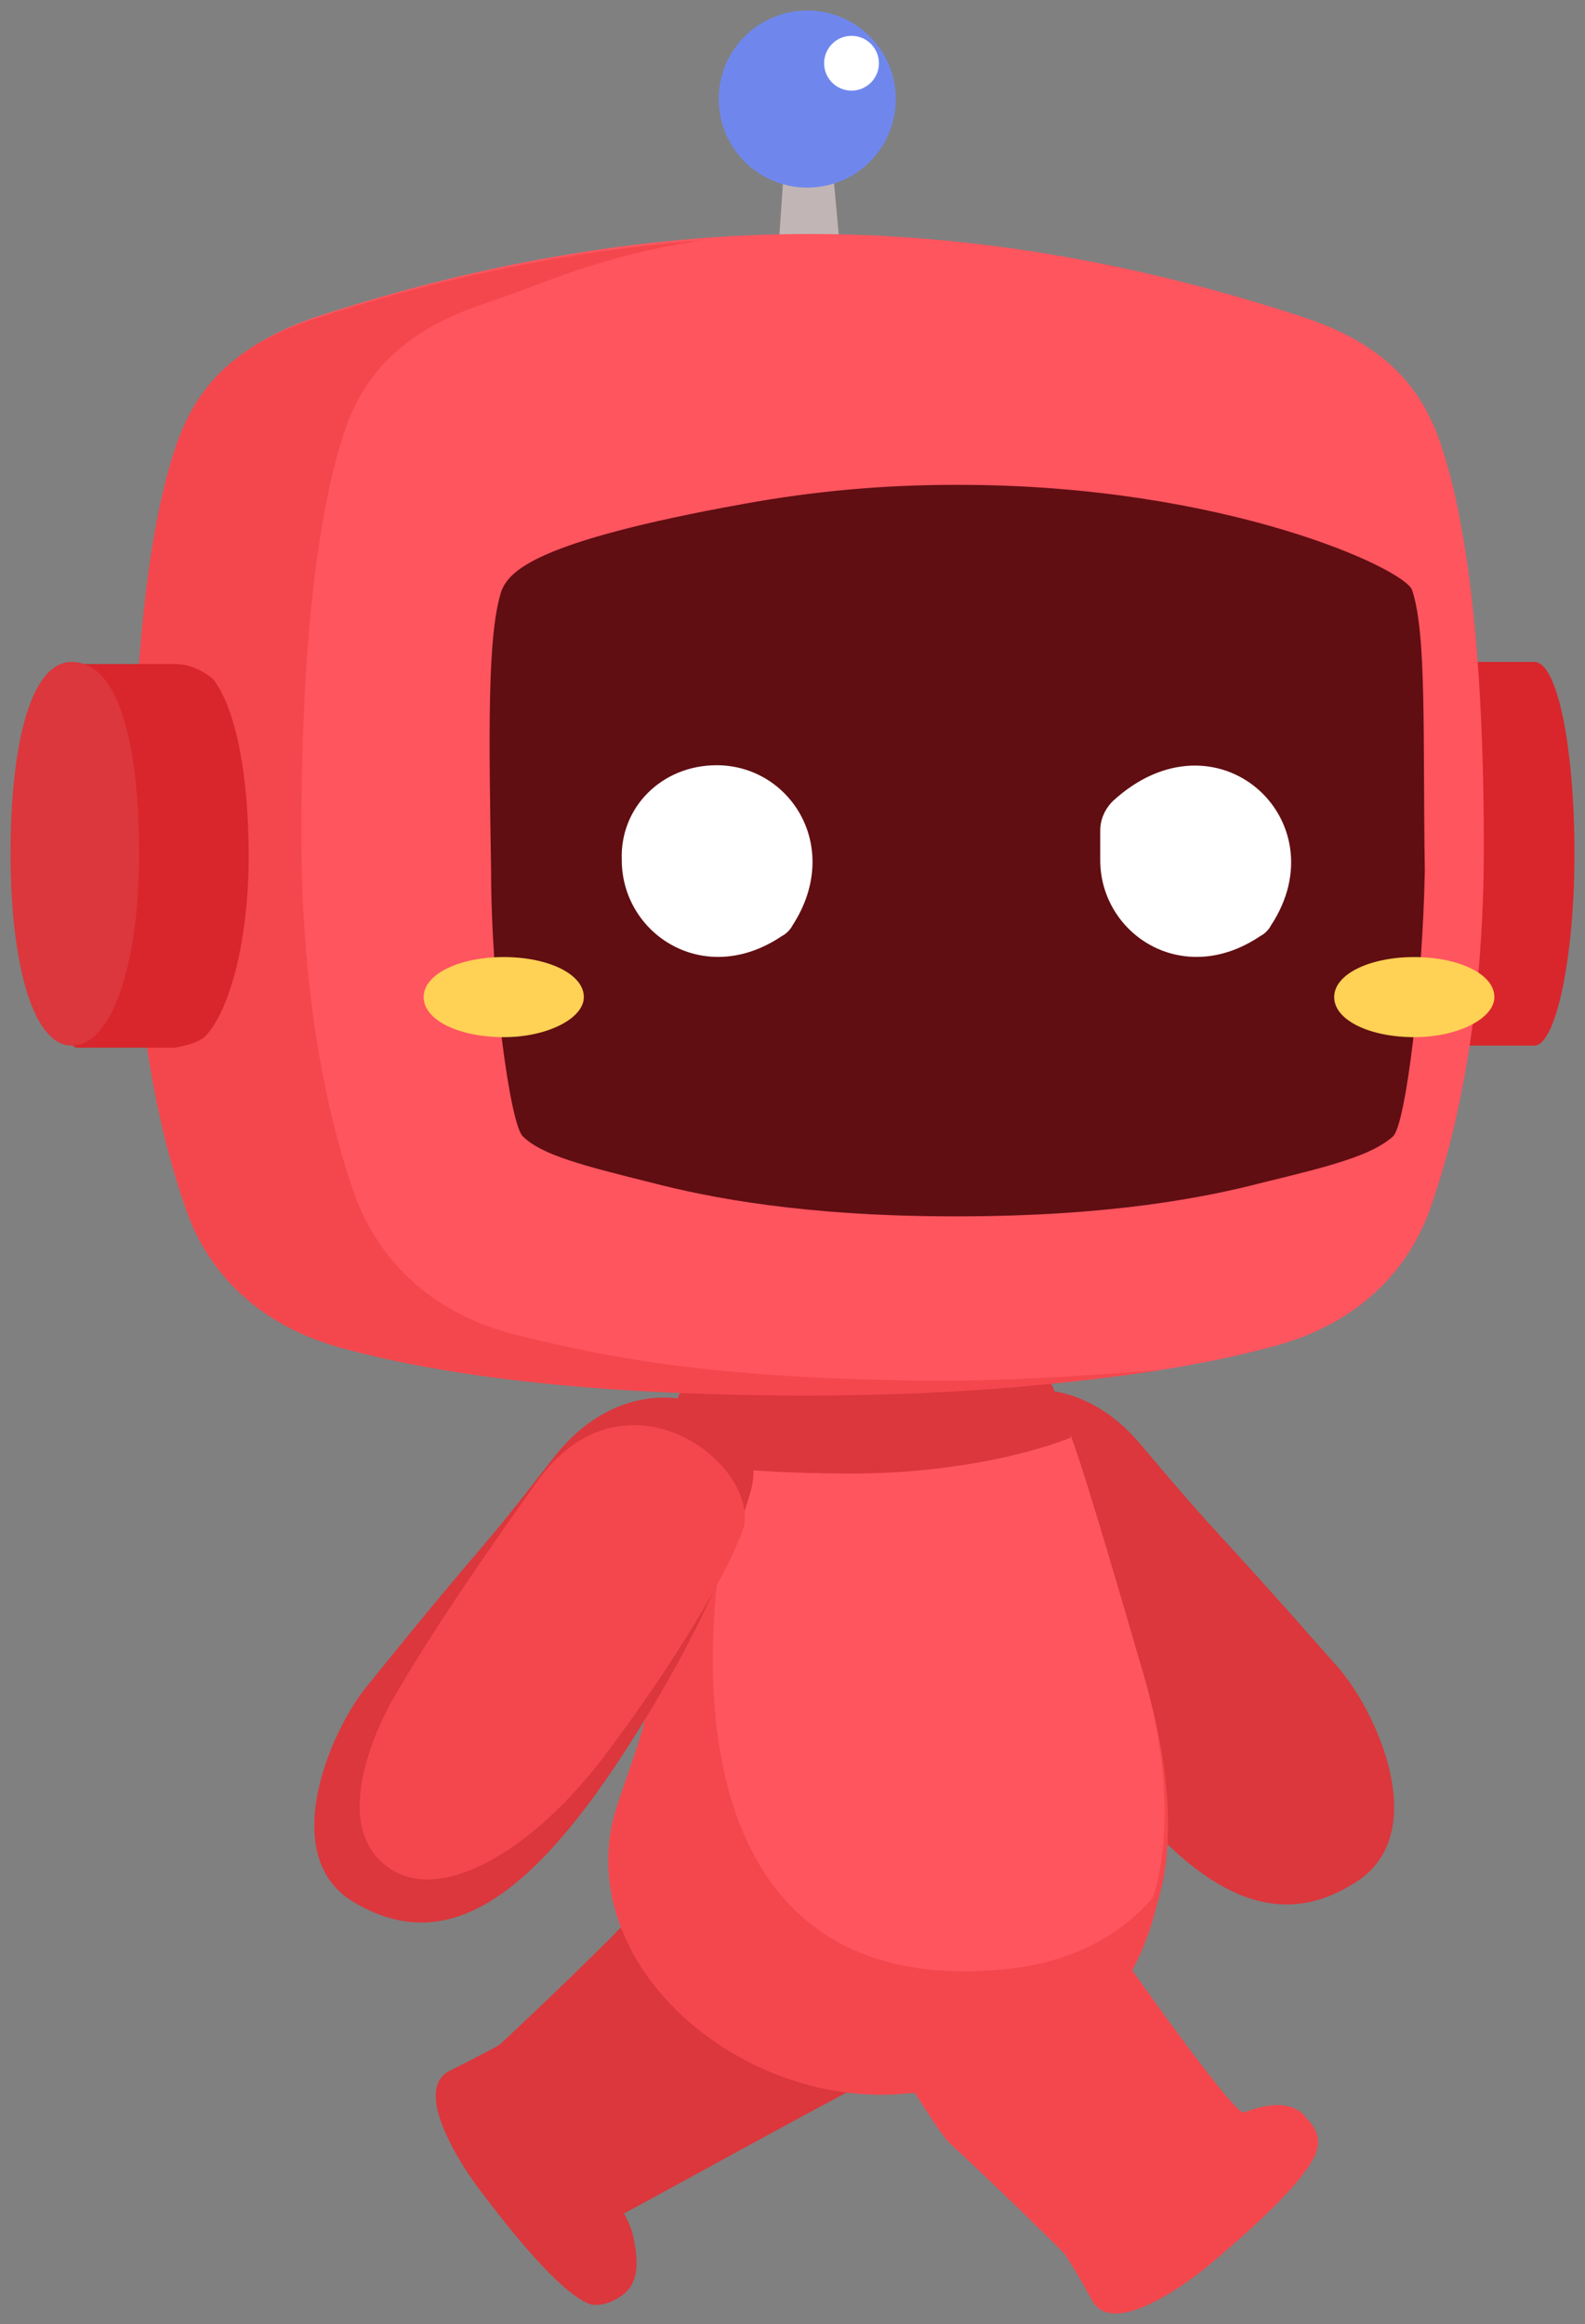 <svg xmlns="http://www.w3.org/2000/svg" xmlns:xlink="http://www.w3.org/1999/xlink" width="75.2" height="110.245" viewBox="-0.2 -0.4 75.2 110.245" version="1.1" xml:space="preserve">
  <rect x="-0.2" y="-0.4" width="75.2" height="110.245" fill="#808080" stroke="none"/>
  <defs/>
  <g>
    <title>Group</title>
    <desc>Created with Sketch.</desc>
    <g id="Page-1" stroke="none" stroke-width="1" fill="none" fill-rule="evenodd">
      <g id="kakaC" fill-rule="nonzero">
        <g id="Group">
          <path d="M53.9,68.1 C58.2,73.2 56.6,71.1 63.2,78.6 C65.1,80.7 67.8,86.6 64.1,88.9 C60.2,91.4 56.2,89.5 51.1,82.1 C48.7,78.7 47.2,75.9 46.2,73.9 C45.7,73.1 45.4,72.4 45.2,71.9 C45.2,71.8 45.1,71.7 45.1,71.6 C44.9,71.1 44.7,70.6 44.6,70.3 C43.4,66.2 49.7,63.1 53.9,68.1 Z" id="Shape" fill="#DB373C"/>
          <path d="M29.4,104.6 C30,104.3 39.6,99 40.5,98.6 L30.7,89.7 C30.3,90.3 29.4,90.8 28.9,91.4 C26.3,94 23.5,96.6 23.5,96.6 C22.6,97.1 21.2,97.8 21.2,97.8 C19,98.8 22.5,103.4 22.5,103.4 C25.8,107.8 27.2,108.7 27.8,108.9 C28.2,109 28.7,108.9 29.3,108.5 C30.3,107.8 30,106.4 29.8,105.5 C29.6,104.9 29.4,104.6 29.4,104.6 Z" id="形状" fill="#DB373C"/>
          <g id="形状_2_" transform="translate(28, 61)">
            <path d="M26,17.9 C25.5,16.2 23.4,8.9 22.7,7.1 C20.4,7.9 16.6,8.5 12.3,8.5 C10.4,8.5 8.6,8.4 7,8.2 C7,8.2 4.8,8.2 4.2,7.4 C4,7.4 3.8,7.3 3.6,7.3 C3.5,9.3 3.1,14.6 2.7,18.4 C2.5,20.9 1.2,23.4 0.8,25.3 C-0.5,32.4 7.4,38.7 14.9,37.9 C15.3,37.9 16.5,37.7 16.9,37.7 C19.2,37.3 21.4,36.4 23.2,35.1 C24.8,33.6 26.1,31.5 26.7,28.9 C27.6,26.1 27.3,22.1 26,17.9 Z" id="Shape" fill="#F4474D"/>
            <g id="Group" transform="translate(3, 0)">
              <path d="M18.1,3.3 C16.3,0.7 13.2,0.2 6.5,1.2 C4.8,1.4 3.1,2.2 2,3.3 L1.9,3.4 C1.8,3.5 1.6,3.8 1.4,4 C3.2,4.1 5.2,4.2 7.2,4.2 C11.6,4.1 15.3,3.8 18.1,3.3 Z" id="Shape" fill="#DB373C"/>
              <g transform="translate(0, 3)" id="Shape">
                <path d="M22.9,14.5 C22.4,12.8 20.3,5.5 19.6,3.7 C17.3,4.5 13.5,5.1 9.2,5.1 C7.3,5.1 5.5,5 3.9,4.8 C1.3,14.7 1.4,30.6 16.6,29 C19.6,28.7 22,27.4 23.5,25.6 C24.4,22.8 24.2,18.7 22.9,14.5 Z" fill="#FF555F"/>
                <path d="M19,2 C18.9,1.8 18.8,1.6 18.8,1.5 C18.6,1.1 18.4,0.6 18.1,0.3 C15.3,0.8 11.5,1.2 7.3,1.2 C5.2,1.2 3.3,1.1 1.5,1 C1.2,1.4 0.9,1.9 0.8,2.4 C0.7,2.7 0.6,3.2 0.6,3.6 C0.6,3.6 0.5,4.2 0.5,4.5 C1.1,5.4 7.3,5.5 9.2,5.5 C13.5,5.5 17.3,4.7 19.6,3.8 C19.5,3.2 19.2,2.6 19,2 Z" fill="#DB373C"/>
              </g>
            </g>
          </g>
          <path d="M52.6,91.7 C53,92.4 58.4,100 58.8,99.8 C58.7,99.9 60.9,98.8 61.8,100.1 C62.3,100.6 62.4,101.1 62.3,101.5 C62.2,102.1 61.3,103.6 57.1,107.1 C57.1,107.1 52.7,110.8 51.6,108.7 C51.6,108.7 50.9,107.4 50.3,106.5 C50.3,106.5 47.6,103.8 44.9,101.3 C44.3,100.8 42.6,97.7 42,97.3 L52.6,91.7 Z" id="形状_3_" fill="#F4474D"/>
          <g>
            <polygon id="矩形_2_8_" fill="#C2B5B5" points="37 7.5 39.3 7.5 39.7 11.9 36.7 11.9"/>
            <path d="M72.6,31 L66.7,31 L66.7,49.2 L72.6,49.2 C73.6,49.2 74.5,45.1 74.5,40.1 C74.5,35.1 73.7,31 72.6,31 Z" id="形状_4_" fill="#D9262C"/>
            <path d="M67.7,56.8 C67,58.9 65.1,62.2 60.1,63.5 C56,64.6 49.2,65.7 38.2,65.7 C27.1,65.7 20.4,64.6 16.3,63.5 C11.3,62.2 9.4,58.8 8.7,56.8 C7.5,53.4 6.2,47.7 6.2,39.8 C6.2,30 7.1,24.2 8.2,20.8 C9.2,17.7 11.3,15.8 14.9,14.6 C19.8,13 28.2,10.7 38.2,10.7 C48.2,10.7 56.6,13 61.5,14.6 C65.2,15.8 67.2,17.7 68.2,20.8 C69.3,24.1 70.2,30 70.2,39.8 C70.2,47.7 68.9,53.4 67.7,56.8 Z" id="矩形_1_拷贝_8_" fill="#FF555F"/>
            <path d="M24.2,62.9 C19.2,61.6 17.3,58.2 16.6,56.2 C15.4,52.8 14.1,47.1 14.1,39.2 C14.1,29.4 15,23.6 16.1,20.2 C17.1,17.1 19.2,15.2 22.8,14 C25.8,13 28,11.8 33.1,11 C25.3,11.6 18.8,13.4 14.8,14.7 C11.1,15.9 9.1,17.8 8.1,20.9 C7,24.2 6.1,30.1 6.1,39.9 C6.1,47.8 7.4,53.5 8.6,56.9 C9.3,59 11.2,62.3 16.2,63.6 C20.3,64.7 27.1,65.8 38.1,65.8 C45.4,65.8 50.8,65.2 54.8,64.6 C51.8,64.8 48.3,65.1 44.1,65.1 C33.1,65 28.3,63.9 24.2,62.9 Z" id="形状_5_" fill="#F4474D"/>
            <g id="形状_6_" transform="translate(36, 12)" fill="#F4474D">
              <polygon id="Shape" points="2.1 53.7 5.7 53.7 0.5 53.7"/>
              <path d="M16.8,0.3 C16.5,0.2 16.3,0.2 16,0.1 C16.3,0.2 16.5,0.3 16.8,0.3 Z" id="Shape"/>
            </g>
            <path d="M66.8,27.6 C66.5,26.6 57.9,22.6 45.3,22.6 L45.2,22.6 L45.1,22.6 C41.7,22.6 38.4,22.9 35.1,23.5 C25.1,25.3 24,26.7 23.6,27.6 C22.9,29.7 23,34.6 23.1,40.9 C23.1,46.3 24,52.9 24.6,53.5 C25.5,54.4 27.5,54.9 30.7,55.7 C33.4,56.4 37.9,57.3 45.1,57.3 L45.2,57.3 C52.5,57.3 57,56.4 59.7,55.7 C63,54.9 64.9,54.4 65.9,53.5 C66.5,52.9 67.3,46.3 67.4,40.9 C67.3,34.6 67.5,29.7 66.8,27.6 Z" id="形状_7_" fill="#600E12"/>
            <g id="椭圆_2_拷贝_9_" transform="translate(29, 35)" fill="#FFFFFF">
              <path d="M4.8,0.9 C8.3,0.9 10.8,4.8 8.4,8.5 C8.3,8.7 8.1,8.9 7.9,9 C4.2,11.5 0.3,8.9 0.3,5.4 C0.2,2.9 2.2,0.9 4.8,0.9 Z M23.6,2.6 C28.5,-1.9 34.4,3.5 31.1,8.5 C31,8.7 30.8,8.9 30.6,9 C26.9,11.5 23,8.9 23,5.4 L23,4 C23,3.5 23.2,3 23.6,2.6 Z" id="形状_8_"/>
            </g>
            <g transform="translate(33, 0)">
              <circle id="椭圆_1_8_" fill="#6F87ED" cx="5.1" cy="4.3" r="4.2"/>
              <circle id="椭圆_21_8_" fill="#FFFFFF" cx="7.2" cy="2.6" r="1.3"/>
            </g>
            <path d="M23.7,45 C25.8,45 27.5,45.8 27.5,46.9 C27.5,47.9 25.8,48.8 23.7,48.8 C21.6,48.8 19.9,48 19.9,46.9 C19.9,45.8 21.6,45 23.7,45 Z" id="椭圆_3_8_" fill="#FFD155"/>
            <path d="M66.9,45 C69,45 70.7,45.8 70.7,46.9 C70.7,47.9 69,48.8 66.9,48.8 C64.8,48.8 63.1,48 63.1,46.9 C63.1,45.8 64.8,45 66.9,45 Z" id="椭圆_3_拷贝_8_" fill="#FFD155"/>
            <g id="形状_9_" transform="translate(3, 31)">
              <path d="M4.1,18.2 C4.5,18.2 4.9,18 5.2,17.7 C4.8,18 4.3,18.1 3.8,18.2 L4.1,18.2 Z" id="Shape" fill="#F4474D"/>
              <path d="M4.1,0 L3.8,0 C4.5,0.1 5.1,0.3 5.6,0.7 C5.2,0.3 4.7,0 4.1,0 Z" id="Shape" fill="#F4474D"/>
              <path d="M6.9,0.8 C6.4,0.4 5.8,0.1 5.1,0.1 L4.7,0.1 L0.5,0.1 C-0.5,0.1 0.5,4.2 0.5,9.2 C0.5,14.2 -0.6,18.3 0.5,18.3 L4.7,18.3 L5.1,18.3 C5.6,18.2 6.1,18.1 6.5,17.8 C7.7,16.6 8.6,13.2 8.6,9.2 C8.6,5.4 8,2.2 6.9,0.8 Z" id="Shape" fill="#D9262C"/>
            </g>
            <path d="M0.3,40.1 C0.3,45.1 1.3,49.2 3.2,49.2 C5.2,49.2 6.4,45.1 6.4,40.1 C6.4,35.1 5.5,31 3.2,31 C1.2,31 0.3,35.1 0.3,40.1 Z" id="形状_10_" fill="#DB373C"/>
          </g>
          <g transform="translate(14, 65)" id="Shape">
            <path d="M12.1,3.7 C8,9 9.5,6.8 3.2,14.6 C1.4,16.8 -1.1,22.8 2.7,24.9 C6.7,27.2 10.6,25.2 15.5,17.6 C19.5,11.4 20.8,7.4 21.4,5.4 C22.6,1.4 16.2,-1.5 12.1,3.7 Z" fill="#DB373C"/>
            <path d="M11.2,5 C7.7,9.9 5.9,12.7 4.5,15.1 C3.4,17 1.5,21.5 4.4,23.3 C7,24.9 11.4,22.1 14.7,17.6 C18.5,12.5 20.6,8.6 21.1,7 C21.7,3.9 15.3,-0.9 11.2,5 Z" fill="#F4474D"/>
          </g>
        </g>
      </g>
    </g>
  </g>
</svg>